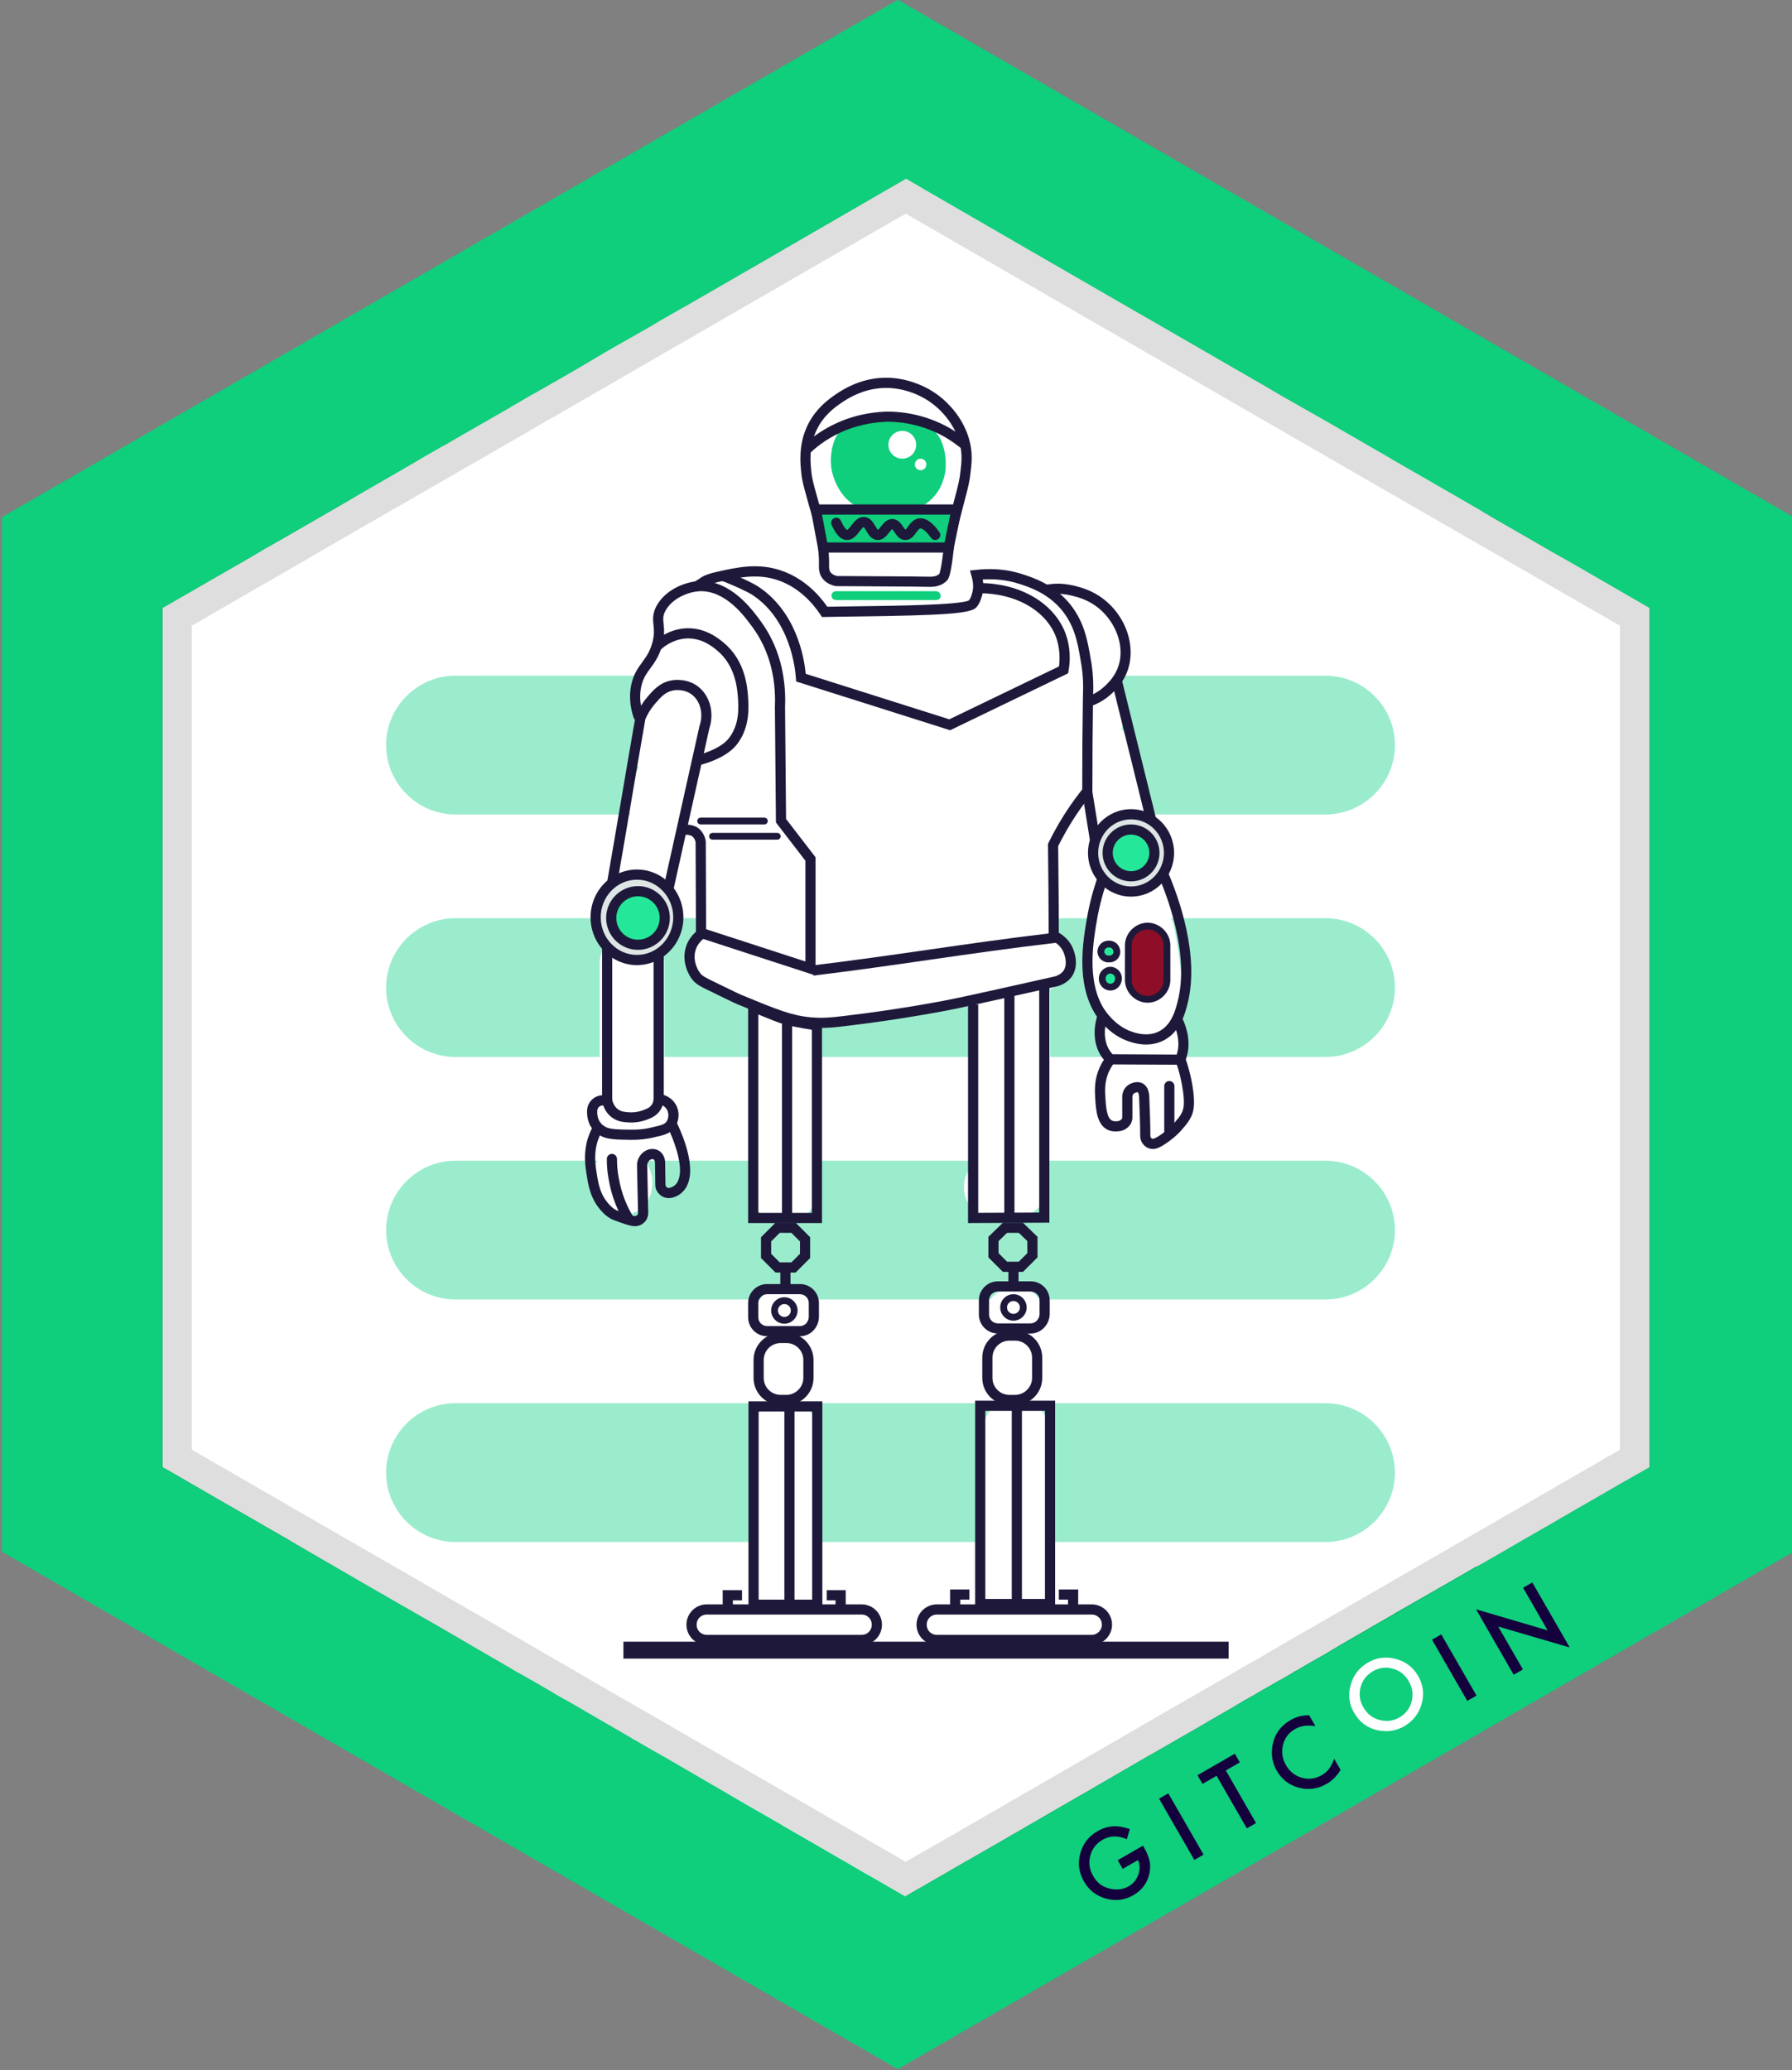 <?xml version="1.0" encoding="utf-8"?>
<!-- Generator: Adobe Illustrator 21.0.2, SVG Export Plug-In . SVG Version: 6.00 Build 0)  -->
<svg version="1.1" id="Layer_1" xmlns="http://www.w3.org/2000/svg" xmlns:xlink="http://www.w3.org/1999/xlink" x="0px" y="0px"
	 viewBox="0 0 110.875 128.042" style="enable-background:new 0 0 110.875 128.042;" xml:space="preserve">
<rect x="0" y="0" width="110.875" height="128.042" fill="#808080" stroke="none"/>
<style type="text/css">
	.st0{fill:#0FCE7C;}
	.st1{fill:#FFFFFF;}
	.st2{fill:#15003E;}
	.st3{opacity:0.13;enable-background:new    ;}
	.st4{opacity:0.56;fill:#4EDDA6;}
	.st5{fill:#1E193A;}
	.st6{fill:#DDE6E5;}
	.st7{fill:#8E0E28;}
	.st8{fill:#25E799;}
</style>
<g id="Layer_63_25_">
	<polygon class="st0" points="110.971,31.987 110.971,95.987 55.551,127.987 11.201,102.387 11.001,102.267 
		0.121,95.987 0.121,31.987 55.551,-0.013 	"/>
</g>
<path class="st1" d="M102.059,37.607v53.14l-0.01,0.01l-1.09,0.62l-0.33,0.19l-0.13,0.07l-0.88,0.51l-3.14,1.81l-0.2,0.12
	l-1.93,1.11l-0.16,0.09l-1.48,0.86l-0.47,0.27l-0.14,0.08l-0.47,0.27l-0.24,0.13l-0.03,0.01l-0.1,0.04l-0.11,0.07l-3.03,1.74
	l-0.82,0.47l-1.05,0.6l-0.04,0.03l-1.23,0.71l-0.45,0.26l-0.02,0.02h-0.01l-1.54,0.89l-0.87,0.52l-1.26,0.72l-0.05,0.03
	l-0.07,0.04l-0.08,0.05l-0.41,0.24l-0.03,0.01l-0.05,0.03l-0.05,0.02l-0.06,0.04v0.01l-0.78,0.45l-0.18,0.09l-0.02,0.02l-0.04,0.02
	l-1.01,0.58l-0.14,0.08l-0.15,0.09l-0.05,0.03l-0.32,0.18l-0.24,0.14h-0.01l-0.07,0.04l-0.64,0.38l-0.2,0.12l-0.33,0.19l-0.25,0.14
	c0,0.01-0.01,0.01-0.01,0.01l-0.47,0.27l-0.42,0.24l-0.04,0.03l-0.57,0.33l-2.33,1.34l-0.63,0.36l-0.06,0.03l-3.5,2.03l-0.02,0.01
	l-0.01,0.01l-0.4,0.23l-0.35,0.2l-0.5,0.29l-0.14,0.08l-1.25,0.72l-0.98,0.57l-0.39,0.22l-0.01,0.01l-0.43,0.25l-0.4,0.23
	l-2.36,1.36l-0.36,0.21l-0.04,0.02l-0.18,0.1l-0.5,0.29l-1.87,1.08l-0.56,0.32h-0.01l-0.32,0.19l-0.48,0.28l-0.14-0.08l-1.28-0.74
	l-0.85-0.49l-0.03-0.01l-0.91-0.53l-0.17-0.1l-0.05-0.03l-0.61-0.35l-0.17-0.1l-3.36-1.94l-0.04-0.03l-2.07-1.19l-4.75-2.76
	l-0.61-0.35l-0.69-0.39l-0.93-0.54l-0.22-0.12l-0.09-0.06l-0.03-0.02l-2.23-1.29l-1.22-0.71l-0.37-0.21l-0.39-0.22l-0.23-0.13
	l-0.26-0.15l-0.24-0.15l-0.09-0.05l-0.35-0.2l-0.08-0.05l-0.08-0.04l-0.04-0.03l-1.3-0.74l-0.05-0.03l-0.15-0.08l-0.37-0.22
	l-1.71-0.99l-2.51-1.46l-2.09-1.2l-0.82-0.47l-0.09-0.05l-0.5-0.29l-0.01-0.01l-0.21-0.12h-0.01l-1.04-0.6
	c-0.01-0.01-0.01-0.01-0.02-0.01l-1.86-1.08l-1.02-0.59l-1.33-0.77l-0.72-0.43l-0.04-0.02l-0.02-0.01l-0.29-0.17
	c0,0-0.01,0-0.02-0.01l-0.26-0.15l-0.02-0.01l-3.3-1.9l-3.41-1.97l-0.09-0.05l-0.08-0.04l-0.03-0.02v-53.14l5.66-3.26l0.77-0.46
	h0.01l0.25-0.14l0.58-0.33l1.75-1.01l2.27-1.31l0.82-0.48l0.15-0.09l2.07-1.19l0.98-0.57l1.01-0.59l0.42-0.24l0.45-0.26l0.25-0.14
	c0.01,0,0.01,0,0.01,0l0.57-0.33l3.23-1.86l1.58-0.92l0.17-0.09l1.66-0.95l0.78-0.45l0.38-0.22l0.44-0.26l1.1-0.65l0.52-0.3
	l2.28-1.3l0.69-0.41l1.4-0.8h0.01l0.05-0.03l5.72-3.3l0.19-0.11l0.27-0.16l6.07-3.51l1.44-0.83l1.06,0.62l6.49,3.75l2.6,1.5
	l3.95,2.28l1.34,0.77l6.64,3.83l1.04,0.61l2.3,1.31l0.87,0.5l1.52,0.88l1.37,0.79l0.8,0.46l0.09,0.06l1.81,1.04l3.78,2.18l0.04,0.03
	v0.01l0.26,0.14l0.26,0.16l0.4,0.23l0.92,0.53l0.54,0.31l0.02,0.01l1.92,1.11l0.78,0.44l0.44,0.25l1.94,1.12L102.059,37.607z"/>
<g>
	<path class="st2" d="M69.154,115.062l1.565-0.899l0.071,0.123c0.165,0.285,0.275,0.559,0.336,0.814
		c0.05,0.241,0.049,0.495-0.005,0.762c-0.124,0.598-0.457,1.052-1,1.365c-0.53,0.305-1.094,0.375-1.692,0.21
		c-0.6-0.167-1.054-0.52-1.363-1.059c-0.316-0.55-0.393-1.126-0.229-1.73s0.52-1.066,1.072-1.385
		c0.296-0.17,0.607-0.269,0.933-0.296c0.314-0.021,0.669,0.036,1.062,0.17l-0.184,0.626
		c-0.549-0.235-1.047-0.225-1.492,0.032c-0.402,0.231-0.658,0.562-0.77,0.996
		c-0.115,0.427-0.055,0.846,0.181,1.255c0.242,0.423,0.593,0.683,1.053,0.781c0.43,0.09,0.809,0.04,1.142-0.15
		c0.28-0.161,0.477-0.4,0.593-0.719c0.113-0.32,0.108-0.619-0.018-0.902l-0.946,0.544L69.154,115.062z"/>
	
		<rect x="72.746" y="110.729" transform="matrix(0.867 -0.499 0.499 0.867 -46.61 51.554)" class="st2" width="0.659" height="4.372"/>
	<polygon class="st2" points="75.844,109.511 77.714,112.763 77.144,113.091 75.272,109.841 74.401,110.342 
		74.092,109.805 76.402,108.475 76.711,109.012 	"/>
	<path class="st2" d="M81.002,106.097l0.389,0.677c-0.49-0.087-0.912-0.028-1.265,0.175
		c-0.389,0.225-0.638,0.554-0.743,0.985c-0.108,0.433-0.046,0.851,0.186,1.253
		c0.228,0.398,0.557,0.656,0.981,0.775c0.426,0.118,0.832,0.066,1.224-0.158c0.199-0.116,0.353-0.247,0.455-0.394
		c0.06-0.078,0.116-0.168,0.168-0.273c0.052-0.104,0.102-0.223,0.15-0.355l0.397,0.691
		c-0.22,0.375-0.512,0.665-0.871,0.873c-0.541,0.311-1.111,0.387-1.711,0.231c-0.602-0.162-1.057-0.512-1.367-1.05
		c-0.277-0.482-0.363-1.005-0.263-1.566c0.124-0.69,0.501-1.213,1.124-1.571
		C80.196,106.192,80.578,106.095,81.002,106.097"/>
	<path class="st1" d="M83.773,105.927c-0.307-0.533-0.374-1.104-0.204-1.71c0.17-0.607,0.527-1.068,1.073-1.384
		c0.54-0.31,1.114-0.383,1.722-0.22c0.611,0.164,1.071,0.516,1.383,1.057c0.312,0.544,0.386,1.119,0.214,1.723
		c-0.172,0.606-0.534,1.068-1.087,1.386c-0.489,0.283-1.026,0.364-1.61,0.251
		C84.619,106.903,84.123,106.534,83.773,105.927 M84.353,105.602c0.241,0.418,0.58,0.682,1.017,0.789
		c0.435,0.108,0.836,0.058,1.203-0.153c0.397-0.229,0.653-0.559,0.769-0.99c0.112-0.436,0.056-0.853-0.176-1.251
		c-0.232-0.404-0.561-0.665-0.988-0.782c-0.427-0.121-0.839-0.067-1.234,0.161
		c-0.395,0.228-0.647,0.556-0.761,0.986C84.067,104.79,84.124,105.203,84.353,105.602"/>
	
		<rect x="89.729" y="100.953" transform="matrix(0.866 -0.499 0.499 0.866 -39.478 58.773)" class="st2" width="0.66" height="4.371"/>
	<polygon class="st2" points="93.654,103.59 91.325,99.543 95.753,100.844 94.237,98.21 94.808,97.882 97.122,101.903 
		92.698,100.609 94.226,103.261 	"/>
</g>
<g id="Layer_2_26_">
	<g id="Layer_16_26_">
		<path class="st3" d="M96.93,34.641l-0.53-0.3l-0.72-0.42l-0.77-0.45l-0.11-0.06l-0.49-0.28l-0.51-0.29l-0.9-0.52l-7.25-4.18
			l-1.71-0.98l-0.72-0.42l-0.45-0.26l-0.49-0.29l-0.05-0.02l-0.42-0.25l-0.41-0.24l-5.33-3.07l-19.5-11.24l-0.53-0.31l-0.47,0.27
			l-17.11,9.88l-5.02,2.9l-1.3,0.75l-0.53,0.31l-0.1,0.05c-0.01,0-0.01,0-0.01,0l-0.25,0.15l-0.42,0.25l-0.3,0.17l-0.27,0.16
			l-0.18,0.1l-1.5,0.87h-0.01l-1.78,1.02l-0.01,0.01l-0.58,0.34l-0.76,0.43l-0.01,0.01l-0.03,0.02l-3.25,1.87h-0.01l-2.38,1.37
			l-1,0.58l-2.98,1.72l-4.23,2.44l-1.54,0.89v53.12l0.07,0.04l1.72,1l0.75,0.43l0.15,0.08l4.32,2.5l0.69,0.39l0.53,0.31l1.88,1.09
			l1.59,0.92l0.46,0.26l1.3,0.75l3.38,1.95l5.38,3.1l0.69,0.4l0.07,0.04l0.15,0.08l0.11,0.07l0.18,0.1l0.04,0.02l1.91,1.11
			l0.88,0.5l1.33,0.78l0.89,0.51l0.18,0.1l0.31,0.18l0.19,0.11l0.48,0.28l3.57,2.05l0.09,0.05l0.44,0.26l0.62,0.36l0.72,0.42
			c0.01,0,0.01,0,0.01,0l0.53,0.3l1.51,0.87l3.17,1.84l4.48,2.58l1.03,0.6l0.23,0.13l0.02-0.01l0.19-0.11l0.14-0.08l0.03-0.02
			l0.31-0.18l1.81-1.03l0.09-0.05l0.69-0.4l0.5-0.29l0.24-0.14l3.85-2.22l2.45-1.41l0.74-0.43l0.66-0.38l0.67-0.39l0.44-0.26
			l2.33-1.34l0.39-0.22h0.01l0.23-0.14l0.21-0.12l0.63-0.36l0.8-0.46l1.26-0.73l0.46-0.27h0.01l0.46-0.27l0.01-0.01l0.25-0.14
			l0.53-0.31l0.37-0.21l0.35-0.21l0.55-0.31l0.21-0.13l0.32-0.18l0.43-0.24l0.02-0.01l0.05-0.03l0.13-0.08l0.24-0.13l3.78-2.18
			l0.38-0.22l1.11-0.65l2.97-1.71l1.56-0.9l3.05-1.76l1.89-1.09l3.59-2.07h0.01l0.06-0.04l2.65-1.53l0.9-0.52l1.03-0.59v-53.12
			L96.93,34.641z M100.23,89.671l-0.52,0.3l-0.32,0.18l-0.58,0.34l-7.59,4.38l-1.08,0.62l-1.89,1.09l-1.7,0.98l-3.12,1.8
			l-1.28,0.74l-0.72,0.41l-2.93,1.69l-0.07,0.05l-0.16,0.09l-0.18,0.11l-0.57,0.32l-0.89,0.51l-0.22,0.13l-0.05,0.03l-0.81,0.47
			l-0.09,0.05l-3.91,2.25l-0.08,0.05l-0.79,0.45l-0.08,0.05l-0.91,0.53l-2.15,1.24l-1.54,0.89l-1.68,0.97l-1.1,0.63l-2.97,1.72
			l-1.23,0.71l-0.06,0.04h-0.02l-0.75,0.44l-0.28,0.15l-1.87,1.08l-3.45-1.99l-1.23-0.71l-0.61-0.35l-1.81-1.05l-0.72-0.41
			l-0.69-0.4l-5.26-3.03l-0.77-0.45l-0.05-0.03l-1.79-1.03l-2.06-1.18l-0.9-0.52l-0.58-0.34l-0.25-0.15l-0.43-0.25l-0.21-0.12
			l-1.75-1.01l-0.31-0.18l-0.19-0.11l-1.5-0.87l-3.42-1.97l-3.91-2.26l-0.3-0.17l-1.46-0.84l-0.43-0.25l-2.99-1.72l-4.91-2.84
			l-0.9-0.51l-0.39-0.23l-0.23-0.13l-0.67-0.39v-50.97l3.91-2.26l2.98-1.72l0.93-0.54h0.01l0.06-0.04l3.2-1.85h0.01l1.36-0.79h0.01
			l1.79-1.03l1.25-0.72l0.43-0.25h0.01l0.76-0.44l0.46-0.27h0.01l2.98-1.72c0.01-0.01,0.01-0.01,0.02-0.01l0.78-0.45l0.35-0.2
			l0.2-0.12l0.29-0.17l0.17-0.1l0.27-0.15l0.04-0.02l8.03-4.64l13.39-7.73l0.47-0.27l0.53,0.31l16.83,9.71l6.98,4.03l0.05,0.03
			l0.32,0.18l0.11,0.06l0.44,0.26l0.35,0.2l1.23,0.71l1.94,1.12l7.02,4.04l1.41,0.81l0.55,0.32l0.04,0.03l0.77,0.44l0.19,0.11
			l0.54,0.31l0.53,0.31l4.36,2.51V89.671z"/>
	</g>
</g>
<path class="st4" d="M39.228,47.925c0.111-0.142,0.206-0.293,0.288-0.452c-0.249-0.309-0.389-0.726-0.331-1.262
	c0.02-0.184,0.048-0.355,0.072-0.531l-0.001-0l0.001-0.002c0.079-0.577,0.196-1.119,0.37-1.643
	c-0.34-0.672-0.292-1.546,0.174-2.241H28.181c-2.36,0-4.292,1.931-4.292,4.292c0,2.361,1.931,4.292,4.292,4.292
	h10.824C38.665,49.614,38.707,48.594,39.228,47.925z"/>
<path class="st4" d="M82.015,41.795H69.367c0.102,0.374,0.1,0.768-0.034,1.131c0.099,0.344,0.133,0.71,0.063,1.063
	c0.087,0.368,0.102,0.756,0.001,1.121c0.311,0.269,0.512,0.637,0.605,1.036c0.383,0.482,0.515,1.146,0.395,1.757
	c0.759,0.546,0.974,1.628,0.632,2.476h10.988c2.36,0,4.292-1.931,4.292-4.292
	C86.306,43.726,84.375,41.795,82.015,41.795z"/>
<path class="st4" d="M37.354,56.795h-9.173c-2.36,0-4.292,1.931-4.292,4.292c0,2.361,1.931,4.292,4.292,4.292h8.921
	v-5.75c0-0.409,0.109-0.745,0.278-1.024C37.118,58.044,37.11,57.364,37.354,56.795z"/>
<path class="st4" d="M45.234,61.386c-0.181-0.072-0.335-0.166-0.477-0.27c-0.026,0.001-0.049,0.007-0.076,0.007
	c-2.072,0-2.47-2.587-1.205-3.595c-0.002-0.247,0.039-0.495,0.119-0.735h-2.288
	c0.133,0.654-0.022,1.374-0.468,1.866c0.152,0.269,0.254,0.584,0.254,0.968v5.75h5.3v-3.042
	c0-0.16,0.016-0.31,0.045-0.451C46.022,61.748,45.596,61.531,45.234,61.386z"/>
<path class="st4" d="M53.532,62.995c-0.921,0.094-2.076,0.272-3.146,0.211v2.173h9.758v-3.166
	C57.938,62.544,55.69,62.774,53.532,62.995z"/>
<path class="st4" d="M68.408,65.378c-0.384-0.671-0.366-1.573,0.044-2.228c-1.49-1.502-1.196-4.269-0.737-6.219
	c0.012-0.05,0.034-0.088,0.049-0.136h-2.761c0.032,0.251,0.022,0.506-0.029,0.753
	c1.379,0.65,1.661,2.982-0.038,3.654c0.017,0.11,0.034,0.221,0.034,0.342v3.833H68.408z"/>
<path class="st4" d="M82.015,56.795h-9.548c0.06,0.121,0.111,0.248,0.139,0.386c0.169,0.815,0.309,1.62,0.405,2.447
	c0.007,0.07,0.012,0.111,0.015,0.14c0.031,0.228,0.062,0.456,0.093,0.683c0.027,0.23,0.058,0.46,0.058,0.692
	c-0,0.742-0.255,1.45-0.683,1.99c0.639,0.528,0.837,1.461,0.596,2.245h8.926c2.36,0,4.292-1.931,4.292-4.292
	C86.306,58.726,84.375,56.795,82.015,56.795z"/>
<path class="st4" d="M82.015,71.795H64.331c1.02,1.105,0.555,3.413-1.4,3.413c-0.111,0-0.199-0.032-0.3-0.046
	c-0.295,0.171-0.632,0.28-0.992,0.296c-1.078,0.048-1.996-0.952-1.996-1.996v-0.042
	c0-0.692,0.351-1.271,0.873-1.625H50.511v1.917c0,1.083-0.913,1.996-1.996,1.996c-1.079,0-1.996-0.917-1.996-1.996
	v-1.917h-6.643c0.967,1.122,0.484,3.371-1.444,3.371c-1.931,0-2.41-2.249-1.443-3.371h-8.807
	c-2.36,0-4.292,1.931-4.292,4.292c0,2.361,1.931,4.292,4.292,4.292h18.84c0.308-0.506,0.845-0.871,1.618-0.871
	c0.775,0,1.312,0.365,1.619,0.871h11.017c0.318-0.439,0.824-0.746,1.531-0.746c0.708,0,1.214,0.308,1.532,0.746
	h17.676c2.36,0,4.292-1.931,4.292-4.292C86.306,73.726,84.375,71.795,82.015,71.795z"/>
<path class="st4" d="M46.56,88.545c0-0.903,0.495-1.481,1.133-1.75h-19.512c-2.36,0-4.292,1.931-4.292,4.292
	c0,2.361,1.931,4.292,4.292,4.292h18.379V88.545z"/>
<path class="st4" d="M49.418,86.795c0.639,0.269,1.135,0.848,1.135,1.75v6.833h10.299v-6.917
	c0-0.814,0.4-1.368,0.946-1.667H49.418z"/>
<path class="st4" d="M82.015,86.795H63.896c0.547,0.299,0.949,0.853,0.949,1.667v6.917h17.171
	c2.36,0,4.292-1.931,4.292-4.292C86.306,88.726,84.375,86.795,82.015,86.795z"/>
<g>
	<path class="st5" d="M47.294,50.995h-3.942c-0.116,0-0.21-0.094-0.21-0.21s0.094-0.21,0.21-0.21h3.942
		c0.116,0,0.21,0.094,0.21,0.21S47.41,50.995,47.294,50.995z"/>
</g>
<g>
	<path class="st5" d="M48.091,51.938h-4.005c-0.116,0-0.21-0.094-0.21-0.21s0.094-0.21,0.21-0.21h4.005
		c0.116,0,0.21,0.094,0.21,0.21S48.207,51.938,48.091,51.938z"/>
</g>
<g>
	<path class="st5" d="M50.33,60.343l-0.075-0.625c2.446-0.293,4.862-0.64,7.198-0.976
		c2.414-0.347,4.908-0.706,7.431-1.004c-0.002-1.859-0.023-3.768-0.042-5.461l-0.001-0.07l0.029-0.064
		c0.109-0.24,0.239-0.478,0.365-0.709c0.493-0.91,1.073-1.785,1.725-2.605c0-2.054,0.014-3.914,0.042-5.681
		c0.019-0.557,0.045-1.311-0.141-2.306c-0.185-1.091-0.376-2.214-1.269-3.226c-0.848-0.944-1.877-1.287-2.431-1.471
		l-0.033-0.011c-0.916-0.305-1.722-0.327-2.324-0.289c0.067,0.409,0.038,0.783-0.086,1.135
		c-0.048,0.165-0.128,0.379-0.315,0.593c-0.338,0.372-1.928,0.491-7.4,0.559c-0.748,0.009-1.431,0.018-1.97,0.031
		l-0.173,0.004l-0.096-0.144c-0.489-0.734-1.346-1.7-2.649-2.141c-1.26-0.426-2.457-0.158-3.615,0.102
		l-0.052,0.012c-0.545,0.124-0.682,0.219-0.855,0.339c-0.106,0.073-0.226,0.157-0.424,0.247l-0.262-0.572
		c0.148-0.068,0.235-0.128,0.328-0.193c0.202-0.14,0.411-0.285,1.075-0.436l0.053-0.012
		c1.242-0.279,2.527-0.567,3.954-0.084c1.386,0.468,2.315,1.45,2.872,2.244c0.511-0.011,1.132-0.019,1.806-0.027
		c2.253-0.028,6.431-0.08,6.951-0.364c0.095-0.114,0.138-0.232,0.169-0.342l0.006-0.02
		c0.118-0.329,0.116-0.698-0.006-1.128l-0.103-0.359l0.372-0.04c0.676-0.073,1.717-0.121,2.943,0.287l0.032,0.011
		c0.609,0.203,1.741,0.58,2.702,1.65c1.013,1.148,1.228,2.415,1.418,3.533c0.198,1.058,0.171,1.852,0.151,2.433
		c-0.028,1.79-0.042,3.681-0.042,5.776v0.111l-0.07,0.086c-0.657,0.815-1.238,1.688-1.73,2.594
		c-0.111,0.203-0.224,0.41-0.318,0.61c0.019,1.763,0.041,3.754,0.041,5.677v0.28l-0.278,0.032
		c-2.61,0.303-5.194,0.675-7.693,1.034C55.203,59.701,52.783,60.049,50.33,60.343z"/>
</g>
<g>
	<path class="st5" d="M67.551,43.658l-0.217-0.59c0.334-0.123,0.84-0.36,1.378-0.998
		c0.955-1.15,0.576-2.445,0.369-2.948c-0.203-0.506-0.841-1.725-2.418-2.187
		c-0.928-0.277-1.439-0.217-1.845-0.14l-0.118-0.618c0.514-0.098,1.129-0.147,2.141,0.154
		c1.841,0.539,2.588,1.965,2.823,2.554c0.194,0.472,0.739,2.134-0.469,3.588
		C68.558,43.227,67.952,43.51,67.551,43.658z"/>
</g>
<g>
	<path class="st5" d="M70.932,50.84c-0.713-2.873-1.426-5.766-2.138-8.66l0.611-0.15
		c0.713,2.893,1.426,5.786,2.138,8.658L70.932,50.84z"/>
</g>
<g>
	
		<rect x="67.201" y="48.942" transform="matrix(0.987 -0.159 0.159 0.987 -7.156 11.361)" class="st5" width="0.629" height="3.037"/>
</g>
<g>
	<ellipse class="st6" cx="39.411" cy="56.739" rx="2.558" ry="2.642"/>
	<path class="st5" d="M39.411,59.696c-1.584,0-2.872-1.326-2.872-2.956c0-1.63,1.288-2.956,2.872-2.956
		c1.584,0,2.872,1.326,2.872,2.956C42.283,58.369,40.995,59.696,39.411,59.696z M39.411,54.412
		c-1.237,0-2.243,1.044-2.243,2.327c0,1.283,1.006,2.327,2.243,2.327c1.237,0,2.243-1.044,2.243-2.327
		C41.654,55.456,40.648,54.412,39.411,54.412z"/>
</g>
<g>
	<ellipse class="st6" cx="69.98" cy="52.756" rx="2.348" ry="2.39"/>
	<path class="st5" d="M69.98,55.46c-1.468,0-2.663-1.213-2.663-2.705c0-1.491,1.194-2.704,2.663-2.704
		c1.468,0,2.663,1.213,2.663,2.704C72.642,54.247,71.448,55.46,69.98,55.46z M69.98,50.68
		c-1.121,0-2.034,0.931-2.034,2.075s0.912,2.076,2.034,2.076s2.034-0.931,2.034-2.076S71.101,50.68,69.98,50.68z
		"/>
</g>
<g>
	<path class="st5" d="M39.059,69.434c-0.079,0-0.16-0.004-0.244-0.011c-0.275-0.023-0.613-0.051-0.935-0.292
		c-0.233-0.155-0.427-0.41-0.546-0.728c-0.056-0.139-0.083-0.283-0.083-0.446v-9.393h0.629v9.393
		c0,0.083,0.012,0.148,0.04,0.219c0.076,0.203,0.184,0.35,0.323,0.442c0.191,0.142,0.39,0.159,0.62,0.178
		c0.559,0.053,0.976-0.137,1.177-0.228l0.039-0.018c0.216-0.108,0.359-0.338,0.359-0.593v-8.973h0.629v8.973
		c0,0.495-0.276,0.94-0.719,1.162l-0.048,0.022C40.096,69.232,39.652,69.434,39.059,69.434z"/>
</g>
<g>
	<path class="st5" d="M39.068,70.506c-0.193,0-0.387-0.006-0.589-0.012l-0.042-0.001
		c-0.755-0.022-1.123-0.11-1.446-0.347c-0.163-0.103-0.334-0.29-0.47-0.518l-0.012-0.021
		c-0.149-0.299-0.209-0.637-0.179-1.005c0.063-0.508,0.522-0.885,1.025-0.854l0.057,0.009
		c0.044,0.011,0.074,0.011,0.154,0.011v0.629c-0.082,0-0.167,0-0.272-0.022c-0.166,0.001-0.319,0.13-0.339,0.292
		c-0.019,0.238,0.016,0.454,0.111,0.648c0.109,0.178,0.22,0.275,0.263,0.301l0.027,0.018
		c0.179,0.134,0.407,0.211,1.099,0.231l0.042,0.001c0.652,0.019,1.167,0.035,1.864-0.139
		c0.591-0.127,0.76-0.194,0.873-0.345c0.138-0.194,0.178-0.55-0.003-0.801c-0.18-0.254-0.486-0.289-0.489-0.289
		l0.01-0.629c0.156,0,0.672,0.102,0.991,0.552c0.362,0.501,0.274,1.153-0.001,1.538
		c-0.267,0.356-0.646,0.459-1.238,0.586C39.964,70.474,39.518,70.506,39.068,70.506z"/>
</g>
<g>
	<path class="st5" d="M39.292,75.847c-0.167,0-0.397-0.053-0.801-0.192l-0.102-0.036
		c-0.303-0.107-0.486-0.171-0.643-0.261c-0.337-0.202-0.548-0.461-0.662-0.6l-0.031-0.038
		c-0.504-0.641-0.646-1.346-0.74-1.956c-0.118-0.686-0.213-1.437,0.051-2.338c0.116-0.348,0.248-0.612,0.335-0.786
		l0.563,0.282c-0.079,0.158-0.199,0.398-0.297,0.693c-0.222,0.76-0.137,1.429-0.03,2.049
		c0.086,0.562,0.204,1.148,0.608,1.662l0.029,0.035c0.102,0.125,0.256,0.314,0.493,0.456
		c0.102,0.058,0.256,0.112,0.534,0.21l0.101,0.035c0.482,0.166,0.592,0.162,0.617,0.151l0.041-0.013
		c0.024-0.006,0.038-0.018,0.042-0.022l0.026-0.023c0.024-0.019,0.05-0.074,0.05-0.132l-0.063-2.971
		c0-0.079,0.015-0.334,0.21-0.593c0.173-0.243,0.524-0.454,0.91-0.374c0.027,0.004,0.05,0.01,0.069,0.017
		l0.006,0.002c0,0,0.001,0,0.001,0l0.047,0.018c0.265,0.099,0.459,0.374,0.496,0.7l0.002,0.035
		c0,0.239,0.005,0.472,0.01,0.706c0.005,0.238,0.011,0.476,0.011,0.72c0,0.056,0.009,0.068,0.021,0.084
		c0.029,0.042,0.062,0.076,0.09,0.094c0.128,0.074,0.372-0.074,0.432-0.118l0.017-0.014
		c0.19-0.149,0.26-0.365,0.307-0.576c0.174-0.884-0.39-2.341-0.75-3.062l0.563-0.281
		c0.178,0.356,1.054,2.196,0.803,3.472c-0.043,0.194-0.14,0.629-0.529,0.938c-0.145,0.123-0.685,0.463-1.176,0.174
		c-0.112-0.074-0.205-0.167-0.27-0.264c-0.09-0.12-0.137-0.266-0.137-0.447c0-0.239-0.005-0.472-0.01-0.706
		c-0.005-0.232-0.01-0.463-0.011-0.7c-0.012-0.081-0.051-0.141-0.079-0.161
		c-0.018-0.005-0.034-0.011-0.046-0.017c-0.129-0.021-0.236,0.086-0.268,0.131c-0.085,0.113-0.088,0.215-0.088,0.216
		l0.063,2.97c0,0.247-0.102,0.475-0.272,0.619c-0.084,0.079-0.187,0.138-0.301,0.17
		C39.458,75.83,39.385,75.847,39.292,75.847z"/>
</g>
<g>
	<path class="st5" d="M38.845,75.63c-0.107,0-0.212-0.055-0.271-0.154c-0.319-0.538-0.737-1.42-0.92-2.564
		c-0.075-0.392-0.109-0.772-0.109-1.224c0-0.174,0.141-0.315,0.315-0.315c0.174,0,0.315,0.141,0.315,0.315
		c0,0.411,0.031,0.755,0.099,1.115c0.169,1.055,0.551,1.86,0.842,2.352c0.088,0.149,0.039,0.342-0.11,0.431
		C38.955,75.616,38.9,75.63,38.845,75.63z"/>
</g>
<g>
	<path class="st7" d="M71.007,61.813L71.007,61.813c-0.65,0-1.195-0.545-1.195-1.195v-2.139
		c0-0.65,0.545-1.195,1.195-1.195l0,0c0.65,0,1.195,0.545,1.195,1.195v2.139
		C72.202,61.268,71.657,61.813,71.007,61.813z"/>
	<path class="st5" d="M71.007,62.023c-0.761,0-1.405-0.643-1.405-1.405v-2.139c0-0.761,0.643-1.405,1.405-1.405
		s1.405,0.643,1.405,1.405v2.139C72.412,61.379,71.768,62.023,71.007,62.023z M71.007,57.494
		c-0.534,0-0.986,0.451-0.986,0.985v2.139c0,0.534,0.451,0.985,0.986,0.985c0.534,0,0.985-0.451,0.985-0.985
		v-2.139C71.992,57.945,71.541,57.494,71.007,57.494z"/>
</g>
<g>
	<path class="st8" d="M68.638,59.318h-0.063c-0.252,0-0.461-0.21-0.461-0.461l0,0c0-0.252,0.21-0.461,0.461-0.461
		h0.063c0.252,0,0.461,0.21,0.461,0.461l0,0C69.12,59.108,68.91,59.318,68.638,59.318z"/>
	<path class="st5" d="M68.638,59.528h-0.063c-0.37,0-0.671-0.301-0.671-0.671c0-0.37,0.301-0.671,0.671-0.671h0.063
		c0.37,0,0.671,0.301,0.671,0.671c0.014,0.157-0.044,0.324-0.163,0.454C69.018,59.449,68.833,59.528,68.638,59.528z
		 M68.575,58.605c-0.136,0-0.252,0.115-0.252,0.252s0.115,0.251,0.252,0.251h0.063c0.079,0,0.151-0.03,0.199-0.082
		c0.028-0.03,0.059-0.081,0.053-0.152c-0.001-0.154-0.116-0.269-0.252-0.269H68.575z"/>
</g>
<g>
	<path class="st8" d="M68.701,61.058L68.701,61.058c-0.273,0-0.503-0.231-0.503-0.503v-0.042
		c0-0.273,0.231-0.503,0.503-0.503l0,0c0.273,0,0.503,0.231,0.503,0.503v0.042
		C69.183,60.849,68.973,61.058,68.701,61.058z"/>
	<path class="st5" d="M68.701,61.268c-0.386,0-0.713-0.327-0.713-0.713v-0.042c0-0.386,0.327-0.713,0.713-0.713
		c0.386,0,0.713,0.326,0.713,0.713v0.042C69.384,60.974,69.084,61.268,68.701,61.268z M68.701,60.22
		c-0.156,0-0.294,0.137-0.294,0.293v0.042c0,0.156,0.137,0.294,0.294,0.294c0.163,0,0.281-0.124,0.294-0.309
		l-0.001-0.027C68.994,60.357,68.857,60.22,68.701,60.22z"/>
</g>
<g>
	<path class="st5" d="M73.214,65.859h-0.194c-0.724,0-1.443-0.005-2.162-0.01c-0.717-0.005-1.435-0.01-2.157-0.01
		h-0.13l-0.092-0.092C68.27,65.538,68.114,65.326,68,65.098c-0.539-1.078-0.116-2.236-0.097-2.285l0.589,0.221
		c-0.004,0.009-0.34,0.961,0.071,1.783c0.067,0.134,0.157,0.264,0.273,0.392c0.678,0.001,1.353,0.005,2.027,0.01
		c0.647,0.005,1.293,0.009,1.943,0.01c0.019-0.06,0.037-0.127,0.056-0.202c0.155-0.743-0.115-1.445-0.291-1.796
		l0.563-0.281c0.212,0.424,0.538,1.276,0.341,2.218c-0.052,0.209-0.1,0.37-0.173,0.517L73.214,65.859z"/>
</g>
<g>
	<path class="st5" d="M71.332,71.069c-0.05,0-0.102-0.005-0.156-0.016c-0.359-0.071-0.63-0.411-0.63-0.79
		c0-0.592-0.024-1.462-0.062-2.27c-0-0.356-0.068-0.42-0.088-0.431c-0.022-0.01-0.148,0.006-0.248,0.081
		c-0.022,0.017-0.051,0.06-0.058,0.08c-0.009,0.027-0.025,0.073-0.025,0.089v1.299c0,0.276-0.135,0.53-0.355,0.672
		c-0.106,0.092-0.251,0.153-0.432,0.184l-0.033,0.004c-0.283,0.037-0.524,0.004-0.726-0.096
		c-0.653-0.326-0.711-1.229-0.757-1.955l-0.003-0.046c-0.021-0.431-0.048-0.962,0.185-1.615
		c0.166-0.451,0.382-0.756,0.53-0.947l0.497,0.386c-0.133,0.171-0.302,0.413-0.435,0.776
		c-0.19,0.532-0.168,0.974-0.149,1.364l0.003,0.042c0.034,0.535,0.082,1.268,0.411,1.432
		c0.089,0.045,0.212,0.056,0.363,0.035l0.022-0.003c0.07-0.013,0.106-0.032,0.114-0.038l0.03-0.03l0.034-0.019
		c0.042-0.024,0.072-0.084,0.072-0.146v-1.3c0-0.115,0.034-0.215,0.058-0.289
		c0.035-0.106,0.129-0.271,0.277-0.382c0.236-0.177,0.611-0.287,0.916-0.135c0.426,0.232,0.426,0.771,0.426,0.973
		c0.039,0.803,0.063,1.684,0.063,2.285c0,0.085,0.066,0.162,0.124,0.174c0.064,0.012,0.113-0.01,0.241-0.077
		c0.023-0.012,0.045-0.024,0.069-0.036c0.597-0.368,0.922-0.728,0.925-0.732c0.353-0.394,0.51-0.57,0.635-0.875
		c0.065-0.179,0.118-0.446,0.041-1.101c-0.083-0.661-0.235-1.306-0.467-1.967l0.594-0.208
		c0.246,0.704,0.409,1.39,0.497,2.099c0.093,0.787,0.017,1.14-0.079,1.404c-0.171,0.416-0.387,0.658-0.746,1.058
		c-0.023,0.026-0.403,0.446-1.084,0.864l-0.092,0.049C71.707,70.982,71.543,71.069,71.332,71.069z"/>
</g>
<g>
	<path class="st5" d="M72.349,70.409c-0.174,0-0.315-0.141-0.315-0.315v-2.914c0-0.174,0.141-0.315,0.315-0.315
		c0.174,0,0.315,0.141,0.315,0.315v2.914C72.663,70.268,72.522,70.409,72.349,70.409z"/>
</g>
<g>
	<path class="st5" d="M50.797,63.583c-0.219,0-0.44-0.01-0.679-0.031c-1.244-0.107-2.207-0.489-4.265-1.343
		c-0.262-0.093-0.662-0.289-1.387-0.644l-0.286-0.14c-0.862-0.41-1.126-0.545-1.367-0.863
		c-0.163-0.196-0.68-1.052-0.367-2.012c0.185-0.584,0.617-0.927,0.745-1.018l0.366,0.512
		c-0.063,0.045-0.381,0.288-0.512,0.699c-0.246,0.757,0.245,1.409,0.25,1.416l0.016,0.016l-0,0.003
		c0.14,0.187,0.279,0.27,1.141,0.68l0.289,0.141c0.705,0.345,1.093,0.535,1.337,0.622
		c2.011,0.834,2.942,1.204,4.093,1.304c0.679,0.06,1.203,0.021,2.052-0.083c3.492-0.408,6.451-0.988,6.889-1.085
		c0.017-0.003,1.194-0.245,5.974-1.321c0.182-0.031,0.487-0.113,0.686-0.354c0.302-0.384,0.127-0.942,0.038-1.164
		c-0.124-0.297-0.345-0.534-0.66-0.709l0.305-0.55c0.442,0.245,0.756,0.586,0.934,1.014
		c0.28,0.694,0.232,1.347-0.127,1.804c-0.248,0.302-0.621,0.504-1.055,0.577c-4.774,1.075-5.953,1.317-5.965,1.319
		c-0.438,0.097-3.428,0.683-6.945,1.095C51.698,63.541,51.25,63.583,50.797,63.583z"/>
</g>
<g>
	<path class="st0" d="M57.924,37.115h-6.206c-0.147,0-0.273-0.126-0.273-0.273l0,0c0-0.147,0.126-0.273,0.273-0.273
		h6.206c0.147,0,0.273,0.126,0.273,0.273l0,0C58.218,36.989,58.092,37.115,57.924,37.115z"/>
</g>
<g>
	<path class="st1" d="M50.23,26.485c0.461-0.985,1.216-1.53,1.614-1.803c0.419-0.293,1.656-1.132,3.397-0.985
		c0.252,0.021,2.034,0.189,3.355,1.677c0.252,0.273,1.069,1.237,1.195,2.579c0.042,0.419,0,0.818-0.042,1.153
		c-0.063,0.65-0.168,1.006-0.419,1.971c-0.545,2.034-0.608,2.537-0.629,2.83c-0.063,0.587-0.189,1.614-0.336,1.782
		c-0.315,0.356-0.86,0.293-1.048,0.293c-0.755-0.021-2.809-0.021-5.577-0.042c-0.168-0.042-0.419-0.126-0.587-0.336
		c-0.21-0.252-0.168-0.566-0.168-0.922c0,0,0-0.273-0.105-1.489c-0.063-0.629-0.168-0.755-0.524-2.013
		c-0.273-0.985-0.419-1.468-0.461-1.908C49.831,28.687,49.705,27.596,50.23,26.485z"/>
	<path class="st5" d="M57.521,36.301c-0.053,0-0.1-0.001-0.139-0.003l-0.066-0.001
		c-0.469-0.013-1.415-0.018-2.725-0.025c-0.823-0.004-1.785-0.009-2.854-0.017l-0.073-0.009
		c-0.337-0.084-0.585-0.229-0.757-0.444c-0.25-0.3-0.244-0.657-0.238-0.972c0.001-0.048,0.002-0.098,0.002-0.147
		c0-0.01-0.003-0.292-0.104-1.462c-0.038-0.384-0.091-0.553-0.231-1.006c-0.071-0.23-0.163-0.526-0.283-0.948
		l-0.103-0.372c-0.212-0.763-0.329-1.183-0.368-1.592l-0.002-0.02c-0.066-0.614-0.188-1.756,0.366-2.932
		c0.517-1.104,1.392-1.703,1.721-1.929c1.135-0.794,2.346-1.145,3.6-1.039c0.502,0.042,2.243,0.293,3.563,1.782
		c0.337,0.364,1.143,1.372,1.273,2.758c0.045,0.45,0.001,0.866-0.043,1.222c-0.058,0.604-0.152,0.963-0.359,1.75
		l-0.068,0.261c-0.505,1.883-0.596,2.446-0.62,2.773c-0.182,1.704-0.326,1.868-0.412,1.967
		C58.282,36.258,57.811,36.301,57.521,36.301z M57.328,35.669c0.016,0,0.043,0.001,0.074,0.002
		c0.186,0.005,0.531,0.017,0.716-0.177c0.024-0.051,0.133-0.34,0.269-1.619c0.023-0.323,0.094-0.85,0.638-2.878
		l0.068-0.26c0.203-0.776,0.288-1.098,0.342-1.66c0.041-0.33,0.081-0.705,0.042-1.091
		c-0.112-1.197-0.816-2.075-1.113-2.397c-1.17-1.318-2.706-1.54-3.15-1.577
		c-1.103-0.093-2.176,0.22-3.19,0.93c-0.321,0.22-1.065,0.729-1.51,1.679l-0,0.001
		c-0.479,1.016-0.373,2.006-0.31,2.597l0.003,0.024c0.034,0.357,0.146,0.758,0.349,1.486l0.103,0.371
		c0.117,0.414,0.208,0.705,0.278,0.932c0.145,0.469,0.211,0.682,0.256,1.133c0.105,1.22,0.106,1.508,0.106,1.52
		c0,0.054-0.001,0.107-0.002,0.159c-0.005,0.28-0.003,0.444,0.097,0.563c0.081,0.102,0.207,0.173,0.387,0.222
		c1.053,0.008,2.002,0.013,2.814,0.017c1.314,0.007,2.264,0.012,2.731,0.025
		C57.326,35.669,57.327,35.669,57.328,35.669z M58.114,35.501L58.114,35.501L58.114,35.501z"/>
</g>
<g>
	<path class="st0" d="M58.49,29.148c-0.147,1.006-0.734,1.908-1.803,2.327c-0.482,0.189-1.09,0.168-1.656,0.168
		c-0.629,0-1.258,0.021-1.803-0.21c-1.006-0.419-1.53-1.384-1.74-2.222c-0.168-0.65-0.105-1.95,0.545-2.621
		c0.671-0.671,2.118-0.734,2.998-0.734c0.86,0,2.118,0.147,2.768,0.776C58.469,27.282,58.574,28.456,58.49,29.148z
		"/>
</g>
<g>
	<polygon class="st0" points="50.481,31.517 59.182,31.517 58.7,33.865 50.921,33.865 	"/>
	<path class="st5" d="M58.956,34.18h-8.296l-0.558-2.977h9.465L58.956,34.18z M51.182,33.551h7.261l0.353-1.719
		H50.86L51.182,33.551z"/>
</g>
<g>
	<path class="st5" d="M54.315,33.404c-0.012,0-0.024-0-0.035-0.001c-0.356-0.02-0.539-0.327-0.672-0.552
		c-0.05-0.084-0.134-0.225-0.178-0.248c-0.055,0.015-0.185,0.184-0.254,0.274c-0.18,0.234-0.404,0.526-0.765,0.526
		c-0.484,0-0.778-0.537-0.958-0.941c-0.071-0.159,0.001-0.345,0.16-0.415c0.158-0.071,0.345,0.001,0.415,0.16
		c0.233,0.524,0.385,0.568,0.386,0.568c0.054-0.008,0.196-0.192,0.264-0.28c0.18-0.234,0.423-0.555,0.814-0.515
		c0.342,0.019,0.525,0.326,0.658,0.55c0.05,0.084,0.134,0.225,0.178,0.248c0.026-0.017,0.126-0.143,0.185-0.219
		c0.158-0.2,0.377-0.476,0.726-0.455c0.334,0.02,0.51,0.285,0.639,0.478c0.04,0.059,0.103,0.154,0.141,0.186
		c0.042-0.032,0.112-0.13,0.156-0.191c0.141-0.195,0.334-0.461,0.676-0.513c0.42-0.049,0.833,0.229,1.268,0.842
		c0.101,0.142,0.067,0.338-0.074,0.439c-0.141,0.1-0.338,0.067-0.439-0.074
		c-0.319-0.449-0.558-0.597-0.673-0.582c-0.069,0.011-0.16,0.136-0.248,0.258
		c-0.139,0.193-0.331,0.457-0.667,0.457c-0.348,0-0.538-0.284-0.663-0.473c-0.046-0.069-0.122-0.183-0.16-0.201
		c-0.029,0.016-0.128,0.142-0.188,0.218C54.853,33.142,54.646,33.404,54.315,33.404z"/>
</g>
<g>
	<circle class="st1" cx="55.827" cy="27.512" r="0.86"/>
</g>
<g>
	<circle class="st1" cx="56.96" cy="28.729" r="0.356"/>
</g>
<g>
	<path class="st5" d="M50.859,75.651h-4.571V61.797l0.438,0.188c0.015,0.006,1.456,0.623,1.935,0.763
		c0.459,0.14,1.916,0.366,1.931,0.368l0.266,0.041V75.651z M46.917,75.022h3.313v-11.326
		c-0.457-0.074-1.373-0.231-1.748-0.345c-0.34-0.099-1.085-0.403-1.565-0.603V75.022z"/>
</g>
<g>
	<path class="st5" d="M50.88,99.573h-4.571V86.679h4.571V99.573z M46.938,98.944h3.313V87.308h-3.313V98.944z"/>
</g>
<g>
	<rect x="62.39" y="78.502" class="st5" width="0.629" height="1.09"/>
</g>
<g>
	<rect x="48.28" y="78.607" class="st5" width="0.629" height="1.09"/>
</g>
<g>
	<path class="st5" d="M49.496,82.653H47.462c-0.647,0-1.174-0.527-1.174-1.174v-0.881c0-0.647,0.527-1.174,1.174-1.174
		h2.034c0.647,0,1.174,0.527,1.174,1.174v0.881C50.641,82.144,50.126,82.653,49.496,82.653z M47.462,80.053
		c-0.295,0-0.545,0.25-0.545,0.545v0.881c0,0.301,0.245,0.545,0.545,0.545h2.034c0.292,0,0.532-0.245,0.545-0.559
		l-0-0.867c0-0.301-0.244-0.545-0.545-0.545H47.462z"/>
</g>
<g>
	<path class="st5" d="M63.774,82.485h-2.034c-0.647,0-1.174-0.527-1.174-1.174v-0.881c0-0.647,0.527-1.174,1.174-1.174
		h2.034c0.647,0,1.174,0.527,1.174,1.174v0.881C64.918,81.965,64.392,82.485,63.774,82.485z M61.74,79.886
		c-0.301,0-0.545,0.244-0.545,0.545v0.881c0,0.301,0.244,0.545,0.545,0.545h2.034c0.282,0,0.532-0.256,0.545-0.559
		l-0-0.867c0-0.301-0.244-0.545-0.545-0.545H61.74z"/>
</g>
<g>
	<path class="st5" d="M48.657,86.909h-0.356c-0.925,0-1.677-0.752-1.677-1.677v-1.111
		c0-0.925,0.752-1.677,1.677-1.677h0.356c0.925,0,1.677,0.752,1.677,1.677v1.111
		C50.334,86.157,49.582,86.909,48.657,86.909z M48.301,83.073c-0.578,0-1.048,0.47-1.048,1.048v1.111
		c0,0.578,0.47,1.048,1.048,1.048h0.356c0.568,0,1.048-0.48,1.048-1.048v-1.111c0-0.578-0.47-1.048-1.048-1.048
		H48.301z"/>
</g>
<g>
	<rect x="48.384" y="63.05" class="st5" width="0.629" height="12.496"/>
</g>
<g>
	<rect x="62.138" y="61.331" class="st5" width="0.629" height="13.984"/>
</g>
<g>
	<rect x="48.531" y="86.993" class="st5" width="0.629" height="12.265"/>
</g>
<g>
	<polygon class="st5" points="45.344,99.426 44.715,99.426 44.715,98.357 45.91,98.357 45.91,98.986 45.344,98.986 	
		"/>
</g>
<g>
	<polygon class="st5" points="52.326,99.426 51.697,99.426 51.697,98.986 51.152,98.986 51.152,98.357 52.326,98.357 	"/>
</g>
<g>
	<path class="st5" d="M53.311,101.753h-9.581c-0.694,0-1.258-0.564-1.258-1.258c0-0.694,0.564-1.258,1.258-1.258h9.581
		c0.694,0,1.258,0.564,1.258,1.258C54.569,101.189,54.005,101.753,53.311,101.753z M43.73,99.866
		c-0.353,0-0.629,0.276-0.629,0.629c0,0.353,0.276,0.629,0.629,0.629h9.581c0.353,0,0.629-0.276,0.629-0.629
		c0-0.353-0.276-0.629-0.629-0.629H43.73z"/>
</g>
<g>
	<path class="st5" d="M49.228,78.712h-1.246l-0.897-0.897v-1.288l0.897-0.897h1.246l0.897,0.897v1.288L49.228,78.712z
		 M48.242,78.082h0.725l0.529-0.528v-0.767l-0.529-0.528h-0.725l-0.528,0.528v0.767L48.242,78.082z"/>
</g>
<g>
	<path class="st5" d="M48.531,81.877c-0.451,0-0.818-0.367-0.818-0.818s0.367-0.818,0.818-0.818
		c0.451,0,0.818,0.367,0.818,0.818S48.982,81.877,48.531,81.877z M48.531,80.662c-0.22,0-0.398,0.179-0.398,0.398
		c0,0.22,0.179,0.398,0.398,0.398c0.22,0,0.398-0.179,0.398-0.398C48.93,80.84,48.751,80.662,48.531,80.662z"/>
</g>
<g>
	<path class="st5" d="M62.704,81.689c-0.451,0-0.818-0.367-0.818-0.818s0.367-0.818,0.818-0.818
		s0.818,0.367,0.818,0.818S63.155,81.689,62.704,81.689z M62.704,80.473c-0.22,0-0.398,0.179-0.398,0.398
		c0,0.22,0.179,0.398,0.398,0.398c0.22,0,0.398-0.179,0.398-0.398C63.103,80.651,62.924,80.473,62.704,80.473z"/>
</g>
<g>
	<path class="st5" d="M65.283,99.531h-4.948V86.637h4.948V99.531z M60.964,98.902h3.69V87.266h-3.69V98.902z"/>
</g>
<g>
	<path class="st5" d="M62.809,86.909h-0.356c-0.925,0-1.677-0.752-1.677-1.677v-1.258c0-0.925,0.752-1.677,1.677-1.677
		h0.356c0.925,0,1.677,0.752,1.677,1.677v1.258C64.487,86.157,63.734,86.909,62.809,86.909z M62.453,82.926
		c-0.578,0-1.048,0.47-1.048,1.048v1.258c0,0.578,0.47,1.048,1.048,1.048h0.356c0.568,0,1.048-0.48,1.048-1.048
		v-1.258c0-0.578-0.47-1.048-1.048-1.048H62.453z"/>
</g>
<g>
	<rect x="62.6" y="86.951" class="st5" width="0.629" height="12.265"/>
</g>
<g>
	<polygon class="st5" points="59.413,99.363 58.784,99.363 58.784,98.315 59.979,98.315 59.979,98.944 59.413,98.944 	
		"/>
</g>
<g>
	<polygon class="st5" points="66.709,99.363 66.08,99.363 66.08,98.944 65.514,98.944 65.514,98.315 66.709,98.315 	
		"/>
</g>
<g>
	<path class="st5" d="M67.547,101.753h-9.582c-0.694,0-1.258-0.564-1.258-1.258c0-0.694,0.564-1.258,1.258-1.258h9.582
		c0.694,0,1.258,0.564,1.258,1.258C68.805,101.177,68.229,101.753,67.547,101.753z M57.966,99.866
		c-0.353,0-0.629,0.276-0.629,0.629c0,0.353,0.276,0.629,0.629,0.629h9.582c0.341,0,0.629-0.288,0.629-0.629
		c0-0.353-0.276-0.629-0.629-0.629H57.966z"/>
</g>
<g>
	<path class="st5" d="M63.296,78.67H62.05l-0.897-0.897v-1.27l0.9-0.873h1.24l0.9,0.873v1.27L63.296,78.67z
		 M62.31,78.041h0.725l0.529-0.529v-0.743l-0.526-0.51h-0.73l-0.526,0.51v0.743L62.31,78.041z"/>
</g>
<g>
	<circle class="st8" cx="39.474" cy="56.781" r="1.656"/>
	<path class="st5" d="M39.474,58.752c-1.087,0-1.971-0.884-1.971-1.971s0.884-1.971,1.971-1.971
		c1.087,0,1.971,0.884,1.971,1.971S40.561,58.752,39.474,58.752z M39.474,55.439c-0.74,0-1.342,0.602-1.342,1.342
		c0,0.74,0.602,1.342,1.342,1.342c0.74,0,1.342-0.602,1.342-1.342C40.816,56.041,40.214,55.439,39.474,55.439z"/>
</g>
<g>
	<circle class="st8" cx="69.98" cy="52.756" r="1.447"/>
	<path class="st5" d="M69.98,54.517c-0.971,0-1.761-0.79-1.761-1.761c0-0.971,0.79-1.761,1.761-1.761
		s1.761,0.79,1.761,1.761C71.741,53.727,70.951,54.517,69.98,54.517z M69.98,51.623
		c-0.624,0-1.132,0.508-1.132,1.132s0.508,1.132,1.132,1.132s1.132-0.508,1.132-1.132S70.604,51.623,69.98,51.623z"/>
</g>
<g>
	<rect x="38.572" y="101.544" class="st5" width="37.446" height="1.048"/>
</g>
<g>
	<path class="st5" d="M58.787,45.168l-0.119-0.037c-1.542-0.486-3.089-0.977-4.636-1.468
		c-1.524-0.484-3.049-0.968-4.569-1.446l-0.205-0.065l-0.015-0.214c-0.039-0.589-0.351-3.581-2.67-5.127
		c-0.289-0.193-1.304-0.668-1.985-0.909l0.209-0.593c0.691,0.244,1.764,0.738,2.124,0.978
		c2.33,1.554,2.826,4.303,2.931,5.393c1.453,0.458,2.91,0.921,4.368,1.383c1.507,0.478,3.014,0.957,4.516,1.43
		l6.785-3.271c0.055-0.403,0.09-1.164-0.237-1.953c-0.664-1.562-2.501-2.574-4.678-2.574v-0.629
		c2.43,0,4.494,1.161,5.258,2.959c0.425,1.026,0.34,1.985,0.25,2.466l-0.029,0.157L58.787,45.168z"/>
</g>
<g>
	<path class="st5" d="M50.074,28.07l-0.445-0.445c0.337-0.337,1.068-0.977,2.17-1.47
		c1.355-0.614,2.572-0.674,3.029-0.696l0.039-0.002c0.001,0,0.001,0,0.001,0c1.604,0,2.852,0.475,3.619,0.874
		c0.599,0.31,1.062,0.657,1.435,0.956l-0.393,0.491c-0.349-0.28-0.781-0.604-1.332-0.889
		c-0.706-0.367-1.853-0.803-3.315-0.803l-0.024,0.002c-0.425,0.021-1.555,0.076-2.802,0.641
		C51.047,27.181,50.381,27.764,50.074,28.07z"/>
</g>
<g>
	<path class="st5" d="M70.911,64.608c-0.412,0-0.852-0.094-1.304-0.282c-1.041-0.439-1.623-1.281-1.815-1.558
		c-1.253-1.978-0.782-4.618-0.501-6.195l0.01-0.056c0.216-1.104,0.492-1.95,0.686-2.466l0.589,0.221
		c-0.152,0.404-0.439,1.249-0.657,2.361l-0.009,0.051c-0.265,1.488-0.709,3.977,0.407,5.738
		c0.159,0.229,0.663,0.957,1.534,1.325c0.468,0.195,1.361,0.443,2.081-0.089c0.615-0.447,0.82-1.269,0.93-1.71
		c0.731-2.809-0.566-6.323-1.158-7.704l0.578-0.248c0.617,1.44,1.968,5.114,1.189,8.107
		c-0.12,0.479-0.37,1.482-1.167,2.062C71.904,64.459,71.429,64.608,70.911,64.608z"/>
</g>
<g>
	<path class="st5" d="M50.46,60.338l-0.411-0.133c-1.132-0.367-2.259-0.734-3.386-1.101
		c-1.127-0.367-2.254-0.734-3.386-1.101l-0.217-0.07v-0.229c0-0.93-0.005-1.86-0.01-2.792
		c-0.005-0.939-0.011-1.88-0.011-2.826v0c-0.002,0-0.046-0.256-0.25-0.384
		c-0.081-0.047-0.235-0.066-0.365-0.071c-0.245,1.104-0.494,2.225-0.755,3.395l-0.614-0.136l0-0.001l0.85-3.819
		c0.451-2.029,0.892-4.014,1.373-6.161l0.009-0.033c0.246-0.721,0.048-1.508-0.48-1.913
		c-0.501-0.38-1.122-0.263-1.128-0.262l-0.022,0.007l-0.008-0c-0.461,0.082-0.753,0.391-1.116,0.817
		c-0.352,0.414-0.528,0.777-0.606,0.972c-0.312,1.79-0.594,3.447-0.875,5.104
		c-0.283,1.667-0.566,3.334-0.881,5.138l-0.62-0.108c0.314-1.803,0.597-3.469,0.88-5.135
		c0.276-1.628,0.553-3.257,0.859-5.012l-0.046,0.017c-0.188-0.501-0.372-1.284-0.181-2.169
		c0.141-0.644,0.412-1.014,0.674-1.373c0.245-0.335,0.477-0.651,0.629-1.221c0.128-0.484,0.097-0.784,0.067-1.075
		c-0.034-0.332-0.069-0.674,0.165-1.144c0.526-1.001,1.698-1.513,2.628-1.578c1.978-0.088,3.314,1.753,3.883,2.541
		c1.044,1.449,1.55,3.265,1.464,5.251l0.062,6.923c0.283,0.37,0.565,0.735,0.847,1.1
		c0.304,0.394,0.609,0.787,0.913,1.186l0.065,0.085V60.338z M43.688,57.475c1.059,0.344,2.114,0.687,3.169,1.03
		c0.99,0.323,1.98,0.645,2.974,0.967v-6.233c-0.282-0.369-0.564-0.734-0.846-1.099
		c-0.304-0.394-0.609-0.787-0.913-1.186l-0.064-0.083l-0.064-7.149c0.081-1.859-0.385-3.539-1.345-4.872
		c-0.509-0.705-1.693-2.353-3.337-2.281c-0.724,0.051-1.697,0.46-2.105,1.237
		c-0.15,0.3-0.13,0.496-0.099,0.793c0.032,0.314,0.073,0.705-0.085,1.301
		c-0.183,0.685-0.473,1.081-0.73,1.431c-0.244,0.333-0.455,0.621-0.567,1.134
		c-0.094,0.432-0.078,0.838-0.017,1.185c0.104-0.164,0.233-0.345,0.393-0.533c0.339-0.399,0.761-0.895,1.475-1.027
		c0.212-0.05,1.002-0.127,1.66,0.372c0.737,0.565,1.023,1.632,0.7,2.6c-0.464,2.071-0.891,3.991-1.325,5.947
		c0.185,0.016,0.389,0.06,0.552,0.154c0.462,0.288,0.554,0.8,0.554,0.922c0,0.946,0.005,1.886,0.011,2.824
		C43.682,55.765,43.687,56.62,43.688,57.475z"/>
</g>
<g>
	<path class="st5" d="M43.145,47.361l-0.13-0.616c0.015-0.003,1.49-0.323,2.081-1.081
		c0.665-0.855,0.601-1.88,0.563-2.492c-0.04-0.544-0.145-1.968-1.252-2.904
		c-0.282-0.241-1.026-0.878-2.07-0.766c-0.798,0.093-1.336,0.554-1.53,0.748l-0.445-0.445
		c0.241-0.241,0.908-0.813,1.905-0.929c1.319-0.141,2.243,0.652,2.547,0.912c1.307,1.104,1.426,2.72,1.471,3.328
		c0.042,0.67,0.118,1.889-0.694,2.933C44.859,46.991,43.215,47.346,43.145,47.361z"/>
</g>
<g>
	<polygon class="st5" points="59.895,75.652 59.895,62.127 60.524,62.127 60.524,75.02 64.298,75.002 64.298,60.87 
		64.927,60.87 64.927,75.628 	"/>
</g>
</svg>
